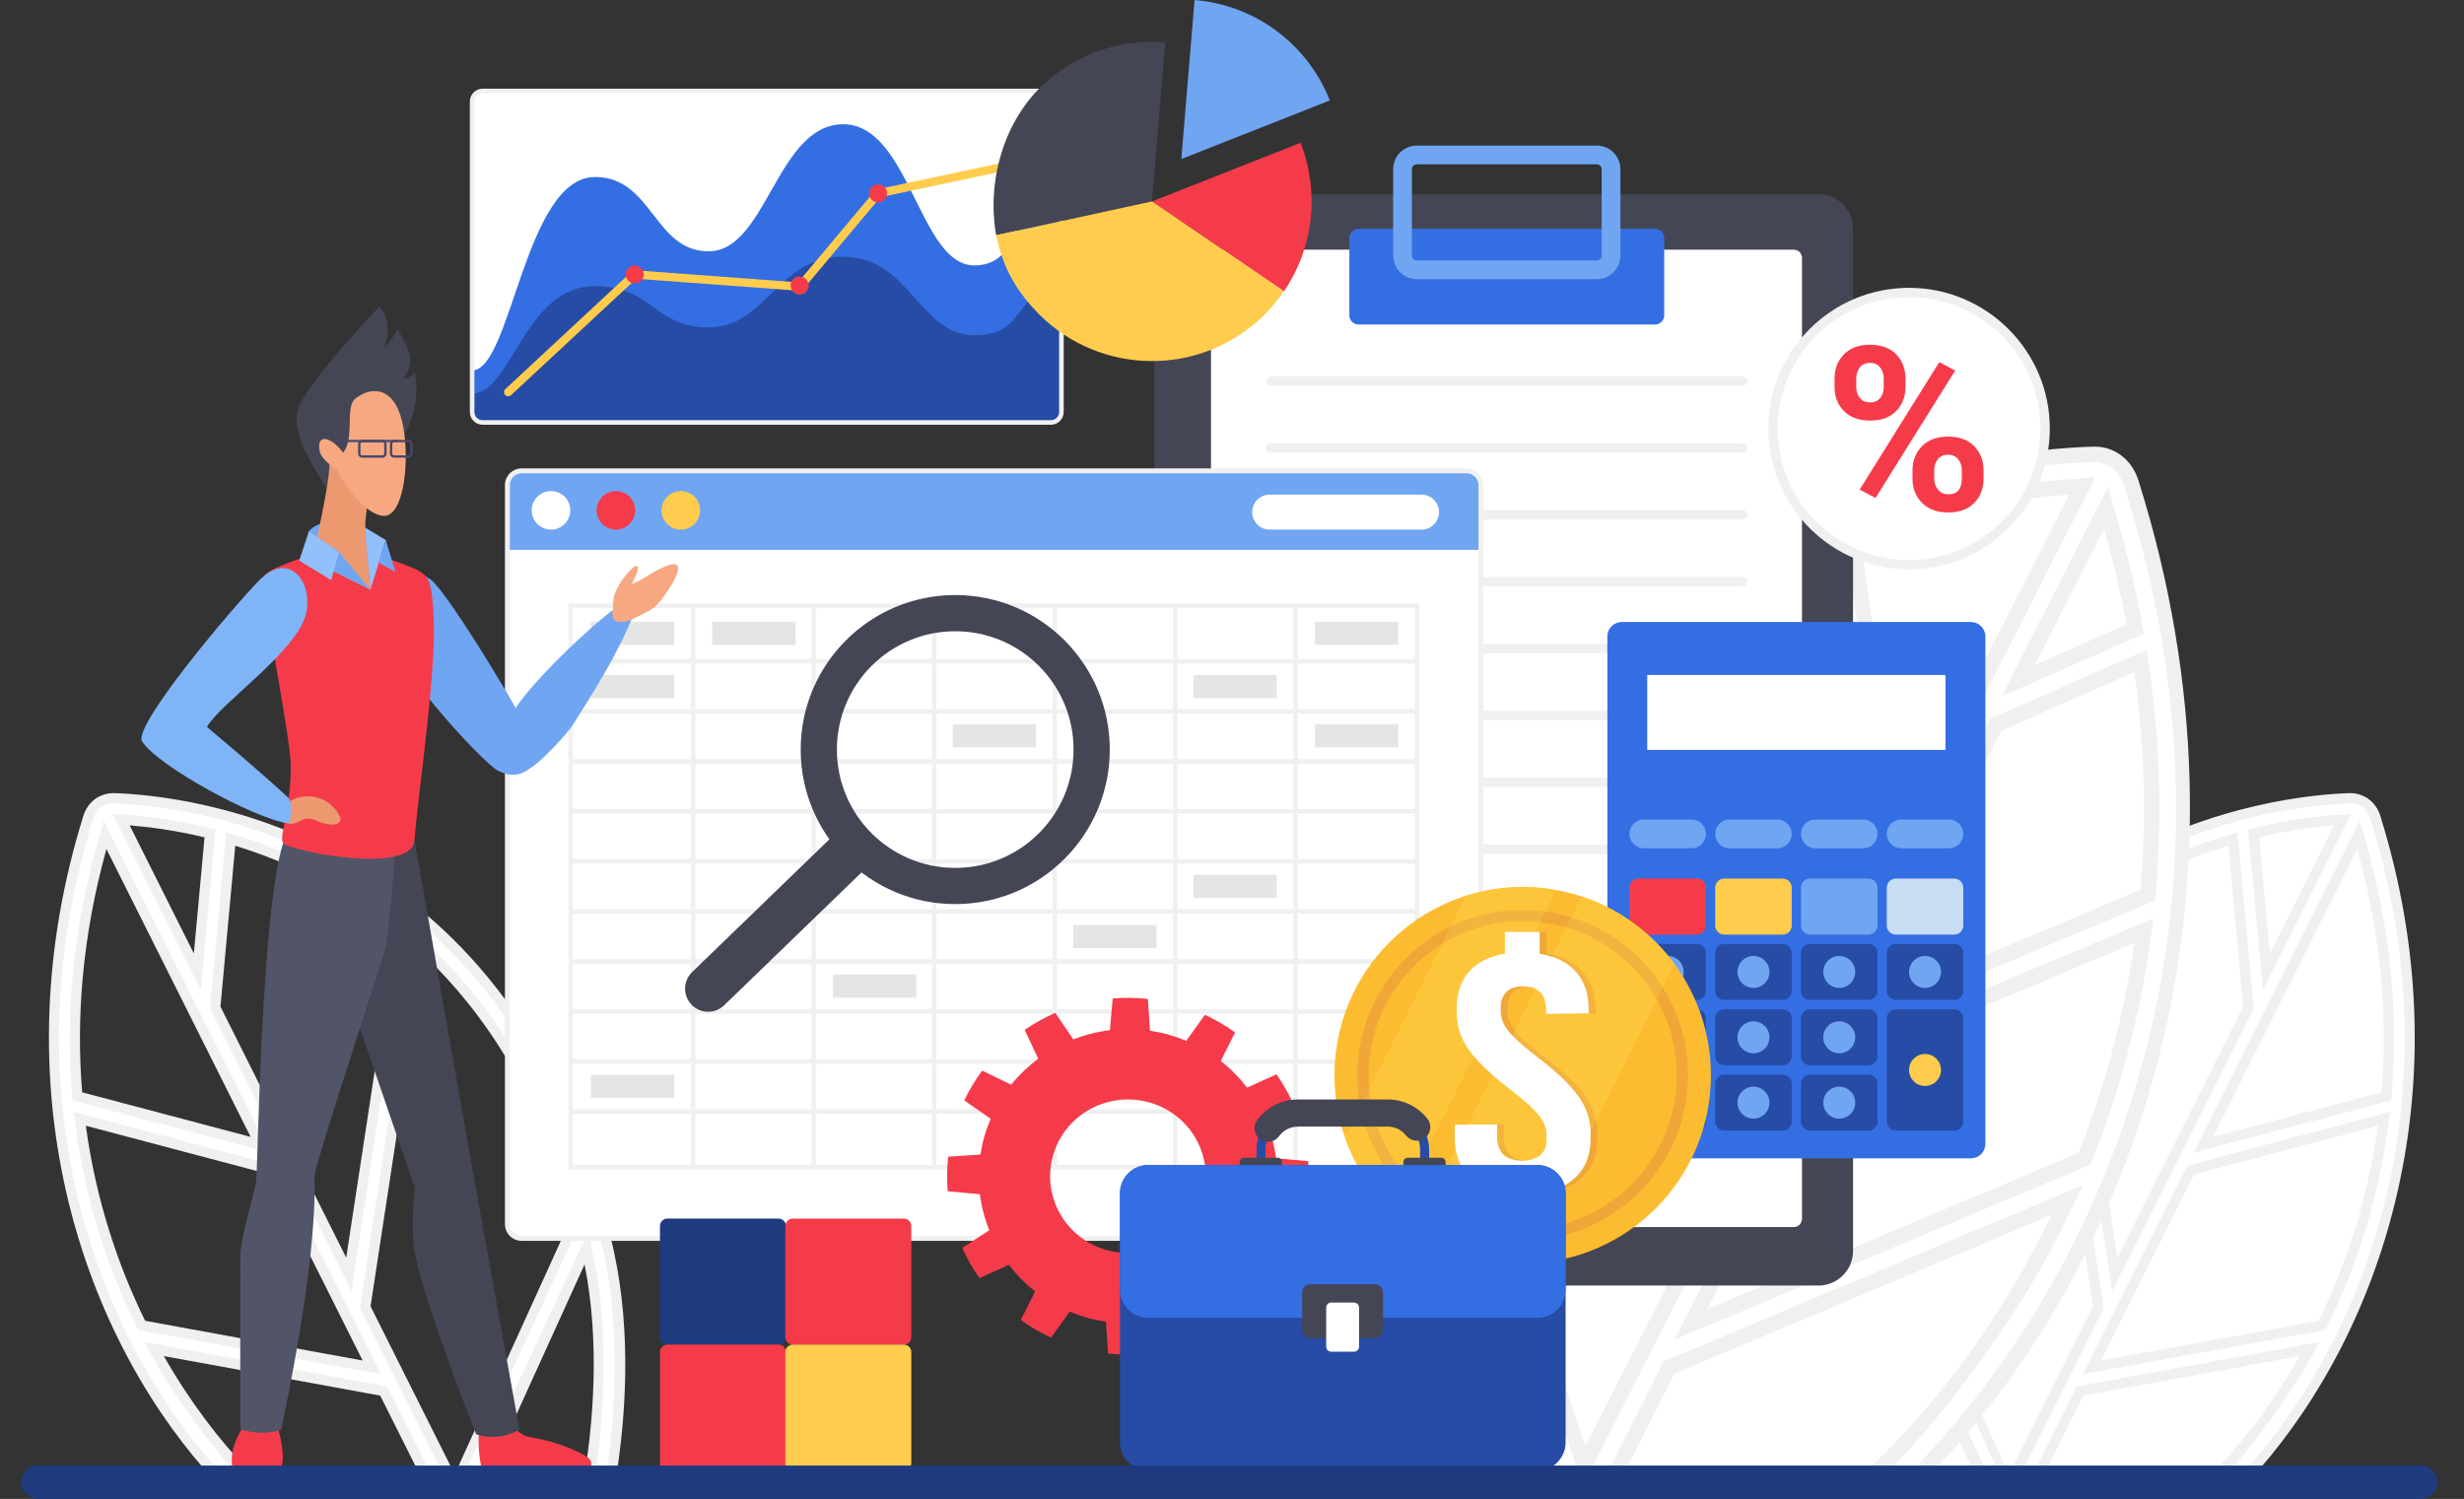 <?xml version="1.0" encoding="UTF-8"?>
<!DOCTYPE svg PUBLIC '-//W3C//DTD SVG 1.0//EN'
          'http://www.w3.org/TR/2001/REC-SVG-20010904/DTD/svg10.dtd'>
<svg height="325.9" preserveAspectRatio="xMidYMid meet" version="1.0" viewBox="-4.6 0.0 535.7 325.9" width="535.7" xmlns="http://www.w3.org/2000/svg" xmlns:xlink="http://www.w3.org/1999/xlink" zoomAndPan="magnify"
><rect x="-4.6" y="0.0" width="535.7" height="325.9" fill="#333333" stroke="none"/><defs
  ><clipPath id="a"
    ><path d="M 0 318 L 525.309 318 L 525.309 325.871 L 0 325.871 Z M 0 318"
    /></clipPath
  ></defs
  ><g
  ><g
    ><path d="M 398.492 319.738 C 398.492 319.738 381.828 188.027 509.066 174.332 C 516.844 173.492 522.355 231.691 514.504 262.418 C 506.355 294.293 485.375 319.738 485.375 319.738 L 398.492 319.738" fill="#fff"
    /></g
    ><g
    ><path d="M 499.48 287.172 L 452.191 295.809 L 472.469 255.324 L 512.371 244.762 C 510.199 260.758 505.445 274.996 499.48 287.172 Z M 513.168 237.496 L 476.539 247.191 L 507.895 184.594 C 513.172 203.664 514.504 221.391 513.168 237.496 Z M 502.836 179.465 L 488.887 207.312 L 486.562 182.062 C 493.227 180.465 498.883 179.766 502.836 179.465 Z M 483.098 218.867 L 455.758 273.457 L 444.906 202.363 C 456.742 192.797 469.164 187.184 479.883 183.887 Z M 486.352 319.738 C 513.828 288.383 531.055 235.809 512.922 177.426 C 512.426 175.832 511.5 174.559 510.309 173.695 C 510.129 173.555 509.934 173.43 509.723 173.324 L 509.703 173.316 C 508.695 172.742 507.547 172.43 506.309 172.445 C 491.695 172.867 417.742 179.641 397.566 272.066 C 393.582 290.32 395.211 308.879 396.863 319.738 L 403.797 319.738 C 402.242 309.848 400.484 292.133 403.941 274.926 L 424.305 319.738 L 431.793 319.738 L 406.551 264.18 C 413.754 238.25 425.641 220.223 438.82 207.703 L 450.473 284.016 L 432.578 319.738 L 440.207 319.738 L 448.371 303.438 L 495.418 294.844 C 489.66 304.934 483.188 313.301 476.992 319.738 L 486.352 319.738" fill="#f0f0f0"
    /></g
    ><g
    ><path d="M 506.594 176.938 L 502.664 177.238 C 498.953 177.52 493.055 178.211 486.043 179.895 L 484.164 180.344 L 487.379 215.305 Z M 508.496 178.406 L 472.328 250.613 L 515.262 239.25 L 515.391 237.68 C 516.848 220.133 515.047 202.07 510.043 183.996 Z M 481.852 180.949 L 479.227 181.754 C 465.98 185.824 453.961 192.176 443.504 200.629 L 442.508 201.434 L 454.609 280.73 L 485.379 219.297 Z M 515.035 241.746 L 470.922 253.426 L 448.195 298.805 L 500.984 289.164 L 501.48 288.152 C 508.137 274.582 512.543 260.082 514.586 245.059 Z M 398.996 319.273 C 397.359 307.555 396.145 289.051 399.746 272.543 C 419.57 181.746 492.047 175.09 506.414 174.68 C 507.184 174.68 507.91 174.867 508.574 175.242 L 508.828 175.379 L 509.004 175.504 C 509.836 176.105 510.453 177 510.789 178.09 C 529.285 237.637 510.5 289.445 483.914 319.273 L 480.648 319.273 C 486.254 312.887 492.902 303.754 497.355 295.949 L 499.73 291.785 L 446.875 301.441 L 437.996 319.273 L 435.359 319.273 L 452.781 284.379 L 440.383 203.141 L 437.285 206.086 C 422.043 220.566 410.977 239.91 404.402 263.582 L 404.184 264.363 L 429.562 319.273 L 426.973 319.273 L 403.117 267.715 L 401.758 274.484 C 398.48 290.773 400.031 309.34 401.414 319.273 L 398.996 319.273" fill="#fff"
    /></g
    ><g
    ><path d="M 282.148 319.738 C 282.148 319.738 257.496 120.195 452.27 99.645 C 464.18 98.387 479.02 177.297 461.523 233.695 C 446.879 280.898 413.023 319.738 413.023 319.738 L 282.148 319.738" fill="#fff"
    /></g
    ><g
    ><path d="M 349.859 148.703 L 372.387 250.883 L 340.082 314.426 L 306.562 215.312 C 317.535 185.793 333.012 164.309 349.859 148.703 M 390.238 121.863 L 401.043 194.512 L 379.629 236.629 L 358.594 141.215 C 369.074 132.895 379.855 126.617 390.238 121.863 M 445.254 107.547 L 408.977 178.906 L 399.891 117.816 C 418.812 110.605 435.5 108.277 445.254 107.547 M 452.855 114.973 C 454.844 122.031 456.465 128.969 457.738 135.773 L 437.805 144.574 L 452.855 114.973 M 459.438 146.113 C 461.762 162.77 462.043 178.586 460.77 193.465 L 399.93 219.082 L 430.539 158.871 L 459.438 146.113 M 447.332 250.652 L 366.598 284.645 L 392.809 233.086 L 459.445 205.027 C 457.066 221.574 452.793 236.84 447.332 250.652 M 297.703 319.738 C 295.254 306.652 290.934 275.832 297.461 246.379 C 298.613 241.18 299.898 236.195 301.285 231.379 L 331.168 319.738 L 348.758 319.738 L 359.48 298.648 L 441.43 264.145 C 429.734 288.422 414.695 307.301 401.227 319.738 L 415.766 319.738 C 459.656 274.18 488.527 193.949 460.32 104.473 C 458.871 99.875 455.055 96.969 450.461 97.113 C 428.562 97.734 317.793 107.738 287.559 244.184 C 280.883 274.309 284.715 304.984 287.363 319.738 L 297.703 319.738" fill="#f0f0f0"
    /></g
    ><g
    ><path d="M 430.566 151.434 L 461.52 137.766 L 461.031 135.156 C 459.727 128.191 458.059 121.094 456.078 114.066 L 453.754 105.816 L 430.566 151.434 M 445.004 104.211 C 434.324 105.008 417.629 107.477 398.699 114.691 L 396.184 115.648 L 407.207 189.773 L 450.93 103.766 L 445.004 104.211 M 428.094 156.293 L 392.801 225.715 L 463.934 195.766 L 464.105 193.754 C 465.457 177.949 465.004 161.766 462.754 145.648 L 462.141 141.262 L 428.094 156.293 M 388.848 118.82 C 377.215 124.141 366.34 130.797 356.512 138.594 L 354.875 139.891 L 378.375 246.484 L 404.512 195.078 L 392.895 116.969 L 388.848 118.82 M 390.379 230.477 L 359.473 291.277 L 449.926 253.191 L 450.445 251.883 C 456.336 236.984 460.477 221.383 462.758 205.508 L 463.598 199.648 L 390.379 230.477 M 406.188 319.738 C 419.738 305.773 435.258 284.668 444.441 265.598 L 448.281 257.629 L 357.051 296.035 L 345.09 319.738 L 341.219 319.738 L 375.91 251.332 L 351.867 142.281 L 347.586 146.25 C 328.434 163.984 313.578 186.828 303.426 214.145 L 303.008 215.262 L 338.457 319.738 L 334.816 319.738 L 301.031 220.176 L 298.07 230.449 C 296.609 235.512 295.309 240.629 294.191 245.652 C 288.094 273.184 291.336 302.043 293.715 316.391 L 290.184 316.391 C 287.559 300.562 284.711 272.5 290.824 244.906 C 320.52 110.895 429.094 101.07 450.555 100.461 L 450.789 100.457 C 453.723 100.457 456.133 102.387 457.129 105.48 C 486.629 197.117 454.238 275.859 411.078 319.738 L 406.188 319.738" fill="#fff"
    /></g
    ><g
    ><path d="M 14.059 244.762 L 53.965 255.324 L 74.242 295.809 L 26.953 287.172 C 20.984 274.996 16.23 260.758 14.059 244.762 Z M 18.539 184.594 L 49.891 247.191 L 13.266 237.496 C 11.93 221.391 13.262 203.664 18.539 184.594 Z M 39.867 182.062 L 37.547 207.312 L 23.598 179.465 C 27.551 179.766 33.207 180.465 39.867 182.062 Z M 46.547 183.887 C 57.27 187.184 69.691 192.797 81.523 202.363 L 70.672 273.457 L 43.332 218.867 Z M 49.441 319.738 C 43.246 313.301 36.773 304.934 31.016 294.844 L 78.062 303.438 L 86.227 319.738 L 93.852 319.738 L 75.961 284.016 L 87.609 207.703 C 100.789 220.223 112.68 238.25 119.883 264.18 L 94.637 319.738 L 102.129 319.738 L 122.488 274.926 C 125.949 292.133 124.188 309.848 122.633 319.738 L 129.566 319.738 C 131.219 308.879 132.852 290.32 128.863 272.066 C 108.688 179.641 34.738 172.867 20.121 172.445 C 18.887 172.43 17.734 172.742 16.727 173.316 L 16.711 173.324 C 16.496 173.43 16.301 173.555 16.121 173.695 C 14.93 174.559 14.004 175.832 13.508 177.426 C -4.625 235.809 12.605 288.383 40.078 319.738 L 49.441 319.738" fill="#f0f0f0"
    /></g
    ><g
    ><path d="M 39.051 215.305 L 42.266 180.344 L 40.387 179.895 C 33.375 178.211 27.48 177.52 23.77 177.238 L 19.836 176.938 Z M 16.391 183.996 C 11.387 202.07 9.586 220.133 11.039 237.68 L 11.172 239.25 L 54.102 250.613 L 17.938 178.406 Z M 41.051 219.297 L 71.82 280.73 L 83.922 201.434 L 82.926 200.629 C 72.469 192.176 60.453 185.824 47.203 181.754 L 44.578 180.949 Z M 11.848 245.059 C 13.887 260.082 18.297 274.582 24.949 288.152 L 25.445 289.164 L 78.238 298.805 L 55.508 253.426 L 11.398 241.746 Z M 125.016 319.273 C 126.398 309.34 127.953 290.773 124.676 274.484 L 123.316 267.715 L 99.457 319.273 L 96.871 319.273 L 122.246 264.363 L 122.031 263.582 C 115.453 239.91 104.391 220.566 89.148 206.086 L 86.047 203.141 L 73.648 284.379 L 91.07 319.273 L 88.438 319.273 L 79.559 301.441 L 26.699 291.785 L 29.074 295.949 C 33.531 303.754 40.18 312.887 45.781 319.273 L 42.516 319.273 C 15.93 289.445 -2.855 237.637 15.641 178.09 C 15.977 177 16.598 176.105 17.43 175.504 L 17.602 175.379 L 17.855 175.242 C 18.52 174.867 19.25 174.68 20.016 174.68 C 34.387 175.09 106.863 181.746 126.684 272.543 C 130.289 289.051 129.074 307.555 127.434 319.273 L 125.016 319.273" fill="#fff"
    /></g
    ><g
    ><path d="M 390.746 279.512 L 253.867 279.512 C 249.711 279.512 246.34 276.145 246.34 271.984 L 246.34 49.746 C 246.34 45.59 249.711 42.219 253.867 42.219 L 390.746 42.219 C 394.902 42.219 398.273 45.59 398.273 49.746 L 398.273 271.984 C 398.273 276.145 394.902 279.512 390.746 279.512" fill="#444655"
    /></g
    ><g
    ><path d="M 385.387 266.793 L 260.465 266.793 C 259.477 266.793 258.68 265.992 258.68 265.008 L 258.68 56.066 C 258.68 55.082 259.477 54.281 260.465 54.281 L 385.387 54.281 C 386.371 54.281 387.172 55.082 387.172 56.066 L 387.172 265.008 C 387.172 265.992 386.371 266.793 385.387 266.793" fill="#fff"
    /></g
    ><g
    ><path d="M 355.223 70.555 L 290.758 70.555 C 289.656 70.555 288.762 69.664 288.762 68.562 L 288.762 51.746 C 288.762 50.645 289.656 49.75 290.758 49.75 L 355.223 49.75 C 356.324 49.75 357.219 50.645 357.219 51.746 L 357.219 68.562 C 357.219 69.664 356.324 70.555 355.223 70.555" fill="#346ee3"
    /></g
    ><g
    ><path d="M 343.621 55.57 C 343.621 56.152 343.145 56.629 342.562 56.629 L 303.422 56.629 C 302.84 56.629 302.363 56.152 302.363 55.57 L 302.363 36.789 C 302.363 36.207 302.84 35.73 303.422 35.73 L 342.562 35.73 C 343.145 35.73 343.621 36.207 343.621 36.789 Z M 342.562 31.652 L 303.422 31.652 C 300.59 31.652 298.289 33.957 298.289 36.789 L 298.289 55.57 C 298.289 58.398 300.59 60.703 303.422 60.703 L 342.562 60.703 C 345.395 60.703 347.695 58.398 347.695 55.57 L 347.695 36.789 C 347.695 33.957 345.395 31.652 342.562 31.652" fill="#70a5f2"
    /></g
    ><g
    ><path d="M 374.277 83.871 L 271.707 83.871 C 271.145 83.871 270.688 83.414 270.688 82.852 C 270.688 82.289 271.145 81.832 271.707 81.832 L 374.277 81.832 C 374.84 81.832 375.293 82.289 375.293 82.852 C 375.293 83.414 374.84 83.871 374.277 83.871" fill="#f0f0f0"
    /></g
    ><g
    ><path d="M 374.277 98.41 L 271.707 98.41 C 271.145 98.41 270.688 97.957 270.688 97.391 C 270.688 96.828 271.145 96.375 271.707 96.375 L 374.277 96.375 C 374.84 96.375 375.293 96.828 375.293 97.391 C 375.293 97.957 374.84 98.41 374.277 98.41" fill="#f0f0f0"
    /></g
    ><g
    ><path d="M 374.277 112.953 L 271.707 112.953 C 271.145 112.953 270.688 112.5 270.688 111.934 C 270.688 111.371 271.145 110.918 271.707 110.918 L 374.277 110.918 C 374.84 110.918 375.293 111.371 375.293 111.934 C 375.293 112.5 374.84 112.953 374.277 112.953" fill="#f0f0f0"
    /></g
    ><g
    ><path d="M 374.277 127.496 L 271.707 127.496 C 271.145 127.496 270.688 127.043 270.688 126.48 C 270.688 125.914 271.145 125.461 271.707 125.461 L 374.277 125.461 C 374.84 125.461 375.293 125.914 375.293 126.48 C 375.293 127.043 374.84 127.496 374.277 127.496" fill="#f0f0f0"
    /></g
    ><g
    ><path d="M 374.277 142.039 L 271.707 142.039 C 271.145 142.039 270.688 141.582 270.688 141.02 C 270.688 140.457 271.145 140 271.707 140 L 374.277 140 C 374.84 140 375.293 140.457 375.293 141.02 C 375.293 141.582 374.84 142.039 374.277 142.039" fill="#f0f0f0"
    /></g
    ><g
    ><path d="M 374.277 156.582 L 271.707 156.582 C 271.145 156.582 270.688 156.125 270.688 155.562 C 270.688 155 271.145 154.547 271.707 154.547 L 374.277 154.547 C 374.84 154.547 375.293 155 375.293 155.562 C 375.293 156.125 374.84 156.582 374.277 156.582" fill="#f0f0f0"
    /></g
    ><g
    ><path d="M 374.277 171.125 L 271.707 171.125 C 271.145 171.125 270.688 170.668 270.688 170.105 C 270.688 169.543 271.145 169.09 271.707 169.09 L 374.277 169.09 C 374.84 169.09 375.293 169.543 375.293 170.105 C 375.293 170.668 374.84 171.125 374.277 171.125" fill="#f0f0f0"
    /></g
    ><g
    ><path d="M 374.277 185.664 L 271.707 185.664 C 271.145 185.664 270.688 185.211 270.688 184.648 C 270.688 184.086 271.145 183.629 271.707 183.629 L 374.277 183.629 C 374.84 183.629 375.293 184.086 375.293 184.648 C 375.293 185.211 374.84 185.664 374.277 185.664" fill="#f0f0f0"
    /></g
    ><g
    ><path d="M 374.277 200.211 L 271.707 200.211 C 271.145 200.211 270.688 199.754 270.688 199.191 C 270.688 198.629 271.145 198.172 271.707 198.172 L 374.277 198.172 C 374.84 198.172 375.297 198.629 375.297 199.191 C 375.297 199.754 374.84 200.211 374.277 200.211" fill="#c8ddf4"
    /></g
    ><g
    ><path d="M 374.277 214.75 L 271.707 214.75 C 271.145 214.75 270.688 214.297 270.688 213.73 C 270.688 213.168 271.145 212.715 271.707 212.715 L 374.277 212.715 C 374.84 212.715 375.297 213.168 375.297 213.73 C 375.297 214.297 374.84 214.75 374.277 214.75" fill="#c8ddf4"
    /></g
    ><g
    ><path d="M 374.277 229.293 L 271.707 229.293 C 271.145 229.293 270.688 228.84 270.688 228.273 C 270.688 227.711 271.145 227.258 271.707 227.258 L 374.277 227.258 C 374.84 227.258 375.297 227.711 375.297 228.273 C 375.297 228.84 374.84 229.293 374.277 229.293" fill="#c8ddf4"
    /></g
    ><g
    ><path d="M 374.277 243.836 L 271.707 243.836 C 271.145 243.836 270.688 243.383 270.688 242.816 C 270.688 242.254 271.145 241.801 271.707 241.801 L 374.277 241.801 C 374.84 241.801 375.297 242.254 375.297 242.816 C 375.297 243.383 374.84 243.836 374.277 243.836" fill="#c8ddf4"
    /></g
    ><g
    ><path d="M 223.879 91.855 L 100.328 91.855 C 99.066 91.855 98.047 90.836 98.047 89.574 L 98.047 22.07 C 98.047 20.809 99.066 19.785 100.328 19.785 L 223.879 19.785 C 225.141 19.785 226.164 20.809 226.164 22.07 L 226.164 89.574 C 226.164 90.836 225.141 91.855 223.879 91.855" fill="#fff"
    /></g
    ><g
    ><path d="M 98.047 80.543 C 106.598 80.543 109.449 38.488 124.773 38.488 C 137.246 38.488 137.602 54.645 149.465 54.645 C 162.105 54.645 164.262 27.02 178.73 27.02 C 193.195 27.02 195.238 57.711 207.227 57.711 C 219.211 57.711 215.297 39.547 226.164 39.547 L 226.164 89.574 C 226.164 90.836 225.141 91.855 223.879 91.855 L 100.328 91.855 C 99.066 91.855 98.047 90.836 98.047 89.574 L 98.047 80.543" fill="#346ee3"
    /></g
    ><g
    ><path d="M 98.047 85.566 C 106.598 85.566 109.449 62.195 124.773 62.195 C 137.246 62.195 137.602 71.176 149.465 71.176 C 162.105 71.176 164.262 55.82 178.73 55.82 C 193.195 55.82 195.238 72.879 207.227 72.879 C 219.211 72.879 215.297 62.781 226.164 62.781 L 226.164 90.59 C 226.164 91.289 225.141 91.855 223.879 91.855 L 100.328 91.855 C 99.066 91.855 98.047 91.289 98.047 90.59 L 98.047 85.566" fill="#264ca6"
    /></g
    ><g
    ><path d="M 225.664 22.07 L 225.664 89.574 C 225.664 90.559 224.863 91.355 223.879 91.355 L 100.328 91.355 C 99.344 91.355 98.543 90.559 98.543 89.574 L 98.543 22.07 C 98.543 21.086 99.344 20.285 100.328 20.285 L 223.879 20.285 C 224.863 20.285 225.664 21.086 225.664 22.07 Z M 223.879 19.285 L 100.328 19.285 C 98.793 19.285 97.547 20.535 97.547 22.07 L 97.547 89.574 C 97.547 91.109 98.793 92.355 100.328 92.355 L 223.879 92.355 C 225.414 92.355 226.66 91.109 226.66 89.574 L 226.66 22.07 C 226.66 20.535 225.414 19.285 223.879 19.285" fill="#f0f0f0"
    /></g
    ><g
    ><path d="M 105.887 86.164 C 105.645 86.164 105.402 86.066 105.223 85.875 C 104.883 85.512 104.902 84.938 105.27 84.594 L 133.07 58.738 L 168.914 61.391 L 185.812 41.23 L 218.457 34.305 C 218.953 34.195 219.426 34.516 219.531 35.004 C 219.633 35.492 219.324 35.973 218.832 36.078 L 186.801 42.875 L 169.707 63.266 L 133.723 60.605 L 106.504 85.922 C 106.328 86.086 106.109 86.164 105.887 86.164" fill="#ffcc4d"
    /></g
    ><g
    ><path d="M 188.215 41.602 C 188.465 42.652 187.812 43.711 186.758 43.961 C 185.703 44.207 184.648 43.555 184.398 42.504 C 184.152 41.449 184.805 40.395 185.855 40.145 C 186.91 39.895 187.965 40.547 188.215 41.602" fill="#f53b4a"
    /></g
    ><g
    ><path d="M 171.16 61.633 C 170.91 60.578 169.855 59.926 168.805 60.176 C 167.75 60.426 167.098 61.48 167.348 62.535 C 167.598 63.586 168.652 64.238 169.703 63.988 C 170.758 63.742 171.41 62.684 171.16 61.633" fill="#f53b4a"
    /></g
    ><g
    ><path d="M 135.305 59.223 C 135.555 60.273 134.902 61.328 133.848 61.578 C 132.797 61.828 131.738 61.176 131.488 60.121 C 131.242 59.07 131.895 58.016 132.945 57.766 C 134 57.516 135.055 58.168 135.305 59.223" fill="#f53b4a"
    /></g
    ><g
    ><path d="M 245.855 43.793 L 211.969 51.156 C 209.941 39.699 213.426 26.211 222.742 17.898 C 230.141 11.293 239.582 8.449 248.738 9.211 L 245.855 43.793" fill="#444655"
    /></g
    ><g
    ><path d="M 284.523 21.836 L 252.23 34.582 L 255.113 0 C 268.68 1.129 279.828 9.93 284.523 21.836" fill="#70a5f2"
    /></g
    ><g
    ><path d="M 274.543 63.34 L 245.855 43.793 L 278.152 31.051 C 282.332 41.652 281.047 53.809 274.543 63.34" fill="#f53b4a"
    /></g
    ><g
    ><path d="M 268.969 69.691 C 254.664 82.457 232.723 81.211 219.961 66.906 C 215.508 61.922 213.367 57.523 211.969 51.156 L 245.855 43.793 L 274.512 63.32 C 272.953 65.609 271.129 67.766 268.969 69.691" fill="#ffcc4d"
    /></g
    ><g
    ><path d="M 108.816 269.262 L 314.258 269.262 C 315.973 269.262 317.359 267.871 317.359 266.156 L 317.359 105.477 C 317.359 103.762 315.973 102.371 314.258 102.371 L 108.816 102.371 C 107.102 102.371 105.715 103.762 105.715 105.477 L 105.715 266.156 C 105.715 267.871 107.102 269.262 108.816 269.262" fill="#fff"
    /></g
    ><g
    ><path d="M 108.816 102.371 L 314.258 102.371 C 315.973 102.371 317.359 103.762 317.359 105.477 L 317.359 119.547 L 105.715 119.547 L 105.715 105.477 C 105.715 103.762 107.102 102.371 108.816 102.371" fill="#70a5f2"
    /></g
    ><g
    ><path d="M 139.223 110.961 C 139.223 113.277 141.102 115.152 143.418 115.152 C 145.73 115.152 147.609 113.277 147.609 110.961 C 147.609 108.645 145.73 106.77 143.418 106.77 C 141.102 106.77 139.223 108.645 139.223 110.961" fill="#ffcc4d"
    /></g
    ><g
    ><path d="M 125.109 110.961 C 125.109 113.277 126.988 115.152 129.305 115.152 C 131.617 115.152 133.496 113.277 133.496 110.961 C 133.496 108.645 131.617 106.77 129.305 106.77 C 126.988 106.77 125.109 108.645 125.109 110.961" fill="#f53b4a"
    /></g
    ><g
    ><path d="M 110.996 110.961 C 110.996 113.277 112.875 115.152 115.191 115.152 C 117.504 115.152 119.383 113.277 119.383 110.961 C 119.383 108.645 117.504 106.77 115.191 106.77 C 112.875 106.77 110.996 108.645 110.996 110.961" fill="#fff"
    /></g
    ><g
    ><path d="M 271.445 115.152 L 304.449 115.152 C 306.551 115.152 308.258 113.449 308.258 111.348 C 308.258 109.246 306.551 107.539 304.449 107.539 L 271.445 107.539 C 269.344 107.539 267.637 109.246 267.637 111.348 C 267.637 113.449 269.344 115.152 271.445 115.152" fill="#fff"
    /></g
    ><g
    ><path d="M 119.961 253.266 L 302.996 253.266 L 302.996 132.191 L 119.961 132.191 L 119.961 253.266 M 303.98 254.25 L 118.977 254.25 L 118.977 131.207 L 303.98 131.207 L 303.98 254.25" fill="#f0f0f0"
    /></g
    ><g
    ><path d="M 303.363 144.281 L 119.34 144.281 L 119.34 143.301 L 303.363 143.301 L 303.363 144.281" fill="#f0f0f0"
    /></g
    ><g
    ><path d="M 303.391 155.156 L 119.367 155.156 L 119.367 154.176 L 303.391 154.176 L 303.391 155.156" fill="#f0f0f0"
    /></g
    ><g
    ><path d="M 303.422 166.035 L 119.395 166.035 L 119.395 165.051 L 303.422 165.051 L 303.422 166.035" fill="#f0f0f0"
    /></g
    ><g
    ><path d="M 303.445 176.906 L 119.426 176.906 L 119.426 175.926 L 303.445 175.926 L 303.445 176.906" fill="#f0f0f0"
    /></g
    ><g
    ><path d="M 303.477 187.781 L 119.453 187.781 L 119.453 186.797 L 303.477 186.797 L 303.477 187.781" fill="#f0f0f0"
    /></g
    ><g
    ><path d="M 303.504 198.656 L 119.48 198.656 L 119.48 197.672 L 303.504 197.672 L 303.504 198.656" fill="#f0f0f0"
    /></g
    ><g
    ><path d="M 303.531 209.531 L 119.508 209.531 L 119.508 208.547 L 303.531 208.547 L 303.531 209.531" fill="#f0f0f0"
    /></g
    ><g
    ><path d="M 119.535 220.406 L 303.559 220.406 L 303.559 219.422 L 119.535 219.422 Z M 119.535 220.406" fill="#f0f0f0"
    /></g
    ><g
    ><path d="M 119.566 231.281 L 303.586 231.281 L 303.586 230.297 L 119.566 230.297 Z M 119.566 231.281" fill="#f0f0f0"
    /></g
    ><g
    ><path d="M 119.594 242.156 L 303.613 242.156 L 303.613 241.172 L 119.594 241.172 Z M 119.594 242.156" fill="#f0f0f0"
    /></g
    ><g
    ><path d="M 277.586 253.938 L 276.602 253.938 L 276.602 131.52 L 277.586 131.52 L 277.586 253.938" fill="#f0f0f0"
    /></g
    ><g
    ><path d="M 251.391 253.973 L 250.406 253.973 L 250.406 131.551 L 251.391 131.551 L 251.391 253.973" fill="#f0f0f0"
    /></g
    ><g
    ><path d="M 225.195 254.008 L 224.211 254.008 L 224.211 131.582 L 225.195 131.582 L 225.195 254.008" fill="#f0f0f0"
    /></g
    ><g
    ><path d="M 198.996 254.039 L 198.016 254.039 L 198.016 131.617 L 198.996 131.617 L 198.996 254.039" fill="#f0f0f0"
    /></g
    ><g
    ><path d="M 172.801 254.07 L 171.816 254.07 L 171.816 131.652 L 172.801 131.652 L 172.801 254.07" fill="#f0f0f0"
    /></g
    ><g
    ><path d="M 146.605 254.105 L 145.621 254.105 L 145.621 131.684 L 146.605 131.684 L 146.605 254.105" fill="#f0f0f0"
    /></g
    ><g
    ><path d="M 141.969 140.215 L 123.867 140.215 L 123.867 135.168 L 141.969 135.168 L 141.969 140.215" fill="#e5e5e5"
    /></g
    ><g
    ><path d="M 168.363 140.215 L 150.262 140.215 L 150.262 135.168 L 168.363 135.168 L 168.363 140.215" fill="#e5e5e5"
    /></g
    ><g
    ><path d="M 141.969 151.812 L 123.867 151.812 L 123.867 146.766 L 141.969 146.766 L 141.969 151.812" fill="#e5e5e5"
    /></g
    ><g
    ><path d="M 194.605 216.914 L 176.508 216.914 L 176.508 211.871 L 194.605 211.871 L 194.605 216.914" fill="#e5e5e5"
    /></g
    ><g
    ><path d="M 141.969 238.695 L 123.867 238.695 L 123.867 233.648 L 141.969 233.648 L 141.969 238.695" fill="#e5e5e5"
    /></g
    ><g
    ><path d="M 299.414 162.523 L 281.312 162.523 L 281.312 157.477 L 299.414 157.477 L 299.414 162.523" fill="#e5e5e5"
    /></g
    ><g
    ><path d="M 299.414 140.215 L 281.312 140.215 L 281.312 135.168 L 299.414 135.168 L 299.414 140.215" fill="#e5e5e5"
    /></g
    ><g
    ><path d="M 220.652 162.523 L 202.555 162.523 L 202.555 157.477 L 220.652 157.477 L 220.652 162.523" fill="#e5e5e5"
    /></g
    ><g
    ><path d="M 246.84 206.168 L 228.742 206.168 L 228.742 201.121 L 246.84 201.121 L 246.84 206.168" fill="#e5e5e5"
    /></g
    ><g
    ><path d="M 272.984 195.25 L 254.883 195.25 L 254.883 190.203 L 272.984 190.203 L 272.984 195.25" fill="#e5e5e5"
    /></g
    ><g
    ><path d="M 272.984 151.812 L 254.883 151.812 L 254.883 146.766 L 272.984 146.766 L 272.984 151.812" fill="#e5e5e5"
    /></g
    ><g
    ><path d="M 108.816 102.906 C 107.398 102.906 106.246 104.059 106.246 105.477 L 106.246 266.156 C 106.246 267.578 107.398 268.73 108.816 268.73 L 314.258 268.73 C 315.676 268.73 316.828 267.578 316.828 266.156 L 316.828 105.477 C 316.828 104.059 315.676 102.906 314.258 102.906 L 108.816 102.906 M 314.258 269.797 L 108.816 269.797 C 106.812 269.797 105.18 268.164 105.18 266.156 L 105.18 105.477 C 105.18 103.473 106.812 101.84 108.816 101.84 L 314.258 101.84 C 316.262 101.84 317.895 103.473 317.895 105.477 L 317.895 266.156 C 317.895 268.164 316.262 269.797 314.258 269.797" fill="#f0f0f0"
    /></g
    ><g
    ><path d="M 423.906 251.848 L 347.988 251.848 C 346.258 251.848 344.855 250.445 344.855 248.715 L 344.855 138.379 C 344.855 136.645 346.258 135.242 347.988 135.242 L 423.906 135.242 C 425.641 135.242 427.043 136.645 427.043 138.379 L 427.043 248.715 C 427.043 250.445 425.641 251.848 423.906 251.848" fill="#346ee3"
    /></g
    ><g
    ><path d="M 418.367 163.047 L 353.531 163.047 L 353.531 146.758 L 418.367 146.758 L 418.367 163.047" fill="#fff"
    /></g
    ><g
    ><path d="M 363.164 184.438 L 352.785 184.438 C 351.055 184.438 349.656 183.035 349.656 181.309 C 349.656 179.578 351.055 178.18 352.785 178.18 L 363.164 178.18 C 364.891 178.18 366.293 179.578 366.293 181.309 C 366.293 183.035 364.891 184.438 363.164 184.438" fill="#70a5f2"
    /></g
    ><g
    ><path d="M 381.812 184.438 L 371.434 184.438 C 369.707 184.438 368.305 183.035 368.305 181.309 C 368.305 179.578 369.707 178.18 371.434 178.18 L 381.812 178.18 C 383.543 178.18 384.941 179.578 384.941 181.309 C 384.941 183.035 383.543 184.438 381.812 184.438" fill="#70a5f2"
    /></g
    ><g
    ><path d="M 400.465 184.438 L 390.086 184.438 C 388.355 184.438 386.953 183.035 386.953 181.309 C 386.953 179.578 388.355 178.18 390.086 178.18 L 400.465 178.18 C 402.191 178.18 403.594 179.578 403.594 181.309 C 403.594 183.035 402.191 184.438 400.465 184.438" fill="#70a5f2"
    /></g
    ><g
    ><path d="M 419.113 184.438 L 408.734 184.438 C 407.008 184.438 405.605 183.035 405.605 181.309 C 405.605 179.578 407.008 178.18 408.734 178.18 L 419.113 178.18 C 420.84 178.18 422.242 179.578 422.242 181.309 C 422.242 183.035 420.84 184.438 419.113 184.438" fill="#70a5f2"
    /></g
    ><g
    ><path d="M 364.324 203.203 L 351.621 203.203 C 350.535 203.203 349.656 202.32 349.656 201.234 L 349.656 192.996 C 349.656 191.91 350.535 191.027 351.621 191.027 L 364.324 191.027 C 365.41 191.027 366.293 191.91 366.293 192.996 L 366.293 201.234 C 366.293 202.32 365.41 203.203 364.324 203.203" fill="#f53b4a"
    /></g
    ><g
    ><path d="M 382.977 203.203 L 370.273 203.203 C 369.188 203.203 368.305 202.324 368.305 201.234 L 368.305 192.996 C 368.305 191.91 369.188 191.027 370.273 191.027 L 382.977 191.027 C 384.062 191.027 384.941 191.91 384.941 192.996 L 384.941 201.234 C 384.941 202.324 384.062 203.203 382.977 203.203" fill="#ffcc4d"
    /></g
    ><g
    ><path d="M 401.625 203.203 L 388.922 203.203 C 387.836 203.203 386.953 202.324 386.953 201.234 L 386.953 192.996 C 386.953 191.91 387.836 191.027 388.922 191.027 L 401.625 191.027 C 402.711 191.027 403.594 191.91 403.594 192.996 L 403.594 201.234 C 403.594 202.324 402.711 203.203 401.625 203.203" fill="#70a5f2"
    /></g
    ><g
    ><path d="M 420.273 203.203 L 407.574 203.203 C 406.484 203.203 405.605 202.324 405.605 201.234 L 405.605 192.996 C 405.605 191.91 406.484 191.027 407.574 191.027 L 420.273 191.027 C 421.363 191.027 422.242 191.91 422.242 192.996 L 422.242 201.234 C 422.242 202.324 421.363 203.203 420.273 203.203" fill="#c8ddf4"
    /></g
    ><g
    ><path d="M 364.324 217.41 L 351.621 217.41 C 350.535 217.41 349.656 216.531 349.656 215.445 L 349.656 207.203 C 349.656 206.117 350.535 205.238 351.621 205.238 L 364.324 205.238 C 365.41 205.238 366.293 206.117 366.293 207.203 L 366.293 215.445 C 366.293 216.531 365.41 217.41 364.324 217.41" fill="#264ca6"
    /></g
    ><g
    ><path d="M 382.977 217.41 L 370.273 217.41 C 369.188 217.41 368.305 216.531 368.305 215.445 L 368.305 207.203 C 368.305 206.117 369.188 205.238 370.273 205.238 L 382.977 205.238 C 384.062 205.238 384.941 206.117 384.941 207.203 L 384.941 215.445 C 384.941 216.531 384.062 217.41 382.977 217.41" fill="#264ca6"
    /></g
    ><g
    ><path d="M 401.625 217.41 L 388.922 217.41 C 387.836 217.41 386.953 216.531 386.953 215.445 L 386.953 207.203 C 386.953 206.117 387.836 205.238 388.922 205.238 L 401.625 205.238 C 402.711 205.238 403.594 206.117 403.594 207.203 L 403.594 215.445 C 403.594 216.531 402.711 217.41 401.625 217.41" fill="#264ca6"
    /></g
    ><g
    ><path d="M 420.273 217.41 L 407.574 217.41 C 406.484 217.41 405.605 216.531 405.605 215.445 L 405.605 207.203 C 405.605 206.117 406.484 205.238 407.574 205.238 L 420.273 205.238 C 421.363 205.238 422.242 206.117 422.242 207.203 L 422.242 215.445 C 422.242 216.531 421.363 217.41 420.273 217.41" fill="#264ca6"
    /></g
    ><g
    ><path d="M 361.449 211.324 C 361.449 213.246 359.895 214.801 357.973 214.801 C 356.055 214.801 354.496 213.246 354.496 211.324 C 354.496 209.402 356.055 207.848 357.973 207.848 C 359.895 207.848 361.449 209.402 361.449 211.324" fill="#70a5f2"
    /></g
    ><g
    ><path d="M 380.102 211.324 C 380.102 213.246 378.543 214.801 376.625 214.801 C 374.703 214.801 373.148 213.246 373.148 211.324 C 373.148 209.402 374.703 207.848 376.625 207.848 C 378.543 207.848 380.102 209.402 380.102 211.324" fill="#70a5f2"
    /></g
    ><g
    ><path d="M 398.75 211.324 C 398.75 213.246 397.195 214.801 395.273 214.801 C 393.355 214.801 391.797 213.246 391.797 211.324 C 391.797 209.402 393.355 207.848 395.273 207.848 C 397.195 207.848 398.75 209.402 398.75 211.324" fill="#70a5f2"
    /></g
    ><g
    ><path d="M 417.398 211.324 C 417.398 213.246 415.844 214.801 413.926 214.801 C 412.004 214.801 410.445 213.246 410.445 211.324 C 410.445 209.402 412.004 207.848 413.926 207.848 C 415.844 207.848 417.398 209.402 417.398 211.324" fill="#70a5f2"
    /></g
    ><g
    ><path d="M 364.324 231.621 L 351.621 231.621 C 350.535 231.621 349.656 230.738 349.656 229.652 L 349.656 221.414 C 349.656 220.324 350.535 219.445 351.621 219.445 L 364.324 219.445 C 365.41 219.445 366.293 220.324 366.293 221.414 L 366.293 229.652 C 366.293 230.738 365.41 231.621 364.324 231.621" fill="#264ca6"
    /></g
    ><g
    ><path d="M 382.977 231.621 L 370.273 231.621 C 369.188 231.621 368.305 230.738 368.305 229.652 L 368.305 221.414 C 368.305 220.324 369.188 219.445 370.273 219.445 L 382.977 219.445 C 384.062 219.445 384.941 220.324 384.941 221.414 L 384.941 229.652 C 384.941 230.738 384.062 231.621 382.977 231.621" fill="#264ca6"
    /></g
    ><g
    ><path d="M 401.625 231.621 L 388.922 231.621 C 387.836 231.621 386.953 230.738 386.953 229.652 L 386.953 221.414 C 386.953 220.324 387.836 219.445 388.922 219.445 L 401.625 219.445 C 402.711 219.445 403.594 220.324 403.594 221.414 L 403.594 229.652 C 403.594 230.738 402.711 231.621 401.625 231.621" fill="#264ca6"
    /></g
    ><g
    ><path d="M 361.449 225.531 C 361.449 227.453 359.895 229.012 357.973 229.012 C 356.055 229.012 354.496 227.453 354.496 225.531 C 354.496 223.613 356.055 222.059 357.973 222.059 C 359.895 222.059 361.449 223.613 361.449 225.531" fill="#70a5f2"
    /></g
    ><g
    ><path d="M 380.102 225.531 C 380.102 227.453 378.543 229.012 376.625 229.012 C 374.703 229.012 373.148 227.453 373.148 225.531 C 373.148 223.613 374.703 222.059 376.625 222.059 C 378.543 222.059 380.102 223.613 380.102 225.531" fill="#70a5f2"
    /></g
    ><g
    ><path d="M 398.75 225.531 C 398.75 227.453 397.195 229.012 395.273 229.012 C 393.355 229.012 391.797 227.453 391.797 225.531 C 391.797 223.613 393.355 222.059 395.273 222.059 C 397.195 222.059 398.75 223.613 398.75 225.531" fill="#70a5f2"
    /></g
    ><g
    ><path d="M 364.324 245.832 L 351.621 245.832 C 350.535 245.832 349.656 244.949 349.656 243.863 L 349.656 235.621 C 349.656 234.535 350.535 233.652 351.621 233.652 L 364.324 233.652 C 365.41 233.652 366.293 234.535 366.293 235.621 L 366.293 243.863 C 366.293 244.949 365.41 245.832 364.324 245.832" fill="#264ca6"
    /></g
    ><g
    ><path d="M 382.977 245.832 L 370.273 245.832 C 369.188 245.832 368.305 244.949 368.305 243.863 L 368.305 235.621 C 368.305 234.535 369.188 233.652 370.273 233.652 L 382.977 233.652 C 384.062 233.652 384.941 234.535 384.941 235.621 L 384.941 243.863 C 384.941 244.949 384.062 245.832 382.977 245.832" fill="#264ca6"
    /></g
    ><g
    ><path d="M 401.625 245.832 L 388.922 245.832 C 387.836 245.832 386.953 244.949 386.953 243.863 L 386.953 235.621 C 386.953 234.535 387.836 233.652 388.922 233.652 L 401.625 233.652 C 402.711 233.652 403.594 234.535 403.594 235.621 L 403.594 243.863 C 403.594 244.949 402.711 245.832 401.625 245.832" fill="#264ca6"
    /></g
    ><g
    ><path d="M 420.273 219.445 L 407.574 219.445 C 406.484 219.445 405.605 220.324 405.605 221.414 L 405.605 243.863 C 405.605 244.949 406.484 245.832 407.574 245.832 L 420.273 245.832 C 421.363 245.832 422.242 244.949 422.242 243.863 L 422.242 221.414 C 422.242 220.324 421.363 219.445 420.273 219.445" fill="#264ca6"
    /></g
    ><g
    ><path d="M 361.449 239.742 C 361.449 241.66 359.895 243.219 357.973 243.219 C 356.055 243.219 354.496 241.66 354.496 239.742 C 354.496 237.82 356.055 236.266 357.973 236.266 C 359.895 236.266 361.449 237.82 361.449 239.742" fill="#70a5f2"
    /></g
    ><g
    ><path d="M 380.102 239.742 C 380.102 241.66 378.543 243.219 376.625 243.219 C 374.703 243.219 373.148 241.66 373.148 239.742 C 373.148 237.82 374.703 236.266 376.625 236.266 C 378.543 236.266 380.102 237.82 380.102 239.742" fill="#70a5f2"
    /></g
    ><g
    ><path d="M 398.75 239.742 C 398.75 241.66 397.195 243.219 395.273 243.219 C 393.355 243.219 391.797 241.66 391.797 239.742 C 391.797 237.82 393.355 236.266 395.273 236.266 C 397.195 236.266 398.75 237.82 398.75 239.742" fill="#70a5f2"
    /></g
    ><g
    ><path d="M 417.398 232.637 C 417.398 234.559 415.844 236.113 413.926 236.113 C 412.004 236.113 410.445 234.559 410.445 232.637 C 410.445 230.719 412.004 229.16 413.926 229.16 C 415.844 229.16 417.398 230.719 417.398 232.637" fill="#ffcc4d"
    /></g
    ><g
    ><path d="M 224.344 251.215 C 226.883 242.344 236.227 237.18 245.223 239.676 C 254.215 242.176 259.445 251.391 256.91 260.262 C 254.375 269.129 245.031 274.297 236.039 271.797 C 227.043 269.301 221.809 260.086 224.344 251.215 Z M 208.434 259.648 C 208.773 262.344 209.465 264.98 210.473 267.477 L 204.613 271.328 C 205.652 273.633 206.895 275.832 208.344 277.902 L 214.738 274.992 C 216.371 277.137 218.277 279.086 220.457 280.789 L 217.336 286.996 C 219.371 288.473 221.57 289.758 223.906 290.84 L 227.961 285.18 C 229.203 285.699 230.492 286.152 231.828 286.523 C 233.176 286.895 234.504 287.172 235.852 287.371 L 236.301 294.281 C 238.867 294.562 241.422 294.594 243.941 294.387 L 244.578 287.488 C 247.312 287.152 249.984 286.473 252.52 285.484 L 256.43 291.258 C 258.762 290.238 260.984 289 263.09 287.57 L 260.145 281.273 C 262.32 279.66 264.305 277.766 266.02 275.645 L 272.32 278.695 C 273.805 276.695 275.117 274.531 276.211 272.223 L 270.469 268.227 C 271.004 267 271.461 265.73 271.84 264.41 C 272.215 263.094 272.5 261.762 272.695 260.441 L 279.703 260 C 280 257.457 280.023 254.938 279.82 252.465 L 272.828 251.828 C 272.488 249.137 271.797 246.508 270.801 244.004 L 276.645 240.156 C 275.609 237.844 274.371 235.645 272.922 233.574 L 266.527 236.484 C 264.891 234.34 262.973 232.383 260.816 230.684 L 263.926 224.477 C 261.891 223.004 259.695 221.719 257.355 220.637 L 253.312 226.297 C 252.055 225.781 250.781 225.324 249.434 224.953 C 248.098 224.582 246.758 224.309 245.422 224.105 L 244.961 217.195 C 242.395 216.914 239.84 216.879 237.32 217.09 L 236.699 223.984 C 233.938 224.32 231.277 225.004 228.75 225.992 L 224.836 220.219 C 222.504 221.238 220.277 222.473 218.168 223.914 L 221.129 230.207 C 218.945 231.828 216.957 233.715 215.242 235.836 L 208.941 232.781 C 207.457 234.781 206.141 236.945 205.043 239.262 L 210.785 243.25 C 210.266 244.477 209.793 245.758 209.414 247.074 C 209.039 248.391 208.766 249.715 208.562 251.035 L 201.547 251.488 C 201.262 254.02 201.238 256.543 201.441 259.012 L 208.434 259.648" fill="#f53b4a"
    /></g
    ><g
    ><path d="M 166.277 266.574 L 166.277 290.723 C 166.277 291.617 165.551 292.344 164.652 292.344 L 140.508 292.344 C 139.609 292.344 138.883 291.617 138.883 290.723 L 138.883 266.574 C 138.883 265.68 139.609 264.949 140.508 264.949 L 164.652 264.949 C 165.551 264.949 166.277 265.68 166.277 266.574" fill="#1f3b80"
    /></g
    ><g
    ><path d="M 166.277 293.969 L 166.277 318.113 C 166.277 319.012 165.551 319.738 164.652 319.738 L 140.508 319.738 C 139.609 319.738 138.883 319.012 138.883 318.113 L 138.883 293.969 C 138.883 293.07 139.609 292.344 140.508 292.344 L 164.652 292.344 C 165.551 292.344 166.277 293.07 166.277 293.969" fill="#f53b4a"
    /></g
    ><g
    ><path d="M 193.527 266.574 L 193.527 290.723 C 193.527 291.617 192.801 292.344 191.906 292.344 L 167.758 292.344 C 166.863 292.344 166.137 291.617 166.137 290.723 L 166.137 266.574 C 166.137 265.68 166.863 264.949 167.758 264.949 L 191.906 264.949 C 192.801 264.949 193.527 265.68 193.527 266.574" fill="#f53b4a"
    /></g
    ><g
    ><path d="M 193.527 293.969 L 193.527 318.113 C 193.527 319.012 192.801 319.738 191.906 319.738 L 167.758 319.738 C 166.863 319.738 166.137 319.012 166.137 318.113 L 166.137 293.969 C 166.137 293.07 166.863 292.344 167.758 292.344 L 191.906 292.344 C 192.801 292.344 193.527 293.07 193.527 293.969" fill="#ffcc4d"
    /></g
    ><g
    ><path d="M 367.375 233.793 C 367.375 256.398 349.055 274.723 326.449 274.723 C 303.844 274.723 285.523 256.398 285.523 233.793 C 285.523 211.188 303.844 192.863 326.449 192.863 C 349.055 192.863 367.375 211.188 367.375 233.793" fill="#fcbc32"
    /></g
    ><g
    ><path d="M 362.387 233.793 C 362.387 253.641 346.297 269.73 326.449 269.73 C 306.602 269.73 290.512 253.641 290.512 233.793 C 290.512 213.945 306.602 197.855 326.449 197.855 C 346.297 197.855 362.387 213.945 362.387 233.793" fill="#f0a737"
    /></g
    ><g
    ><path d="M 359.945 233.793 C 359.945 252.293 344.949 267.289 326.449 267.289 C 307.949 267.289 292.953 252.293 292.953 233.793 C 292.953 215.293 307.949 200.297 326.449 200.297 C 344.949 200.297 359.945 215.293 359.945 233.793" fill="#fcbc32"
    /></g
    ><g
    ><path d="M 331.254 229.957 C 325.047 225.215 323.156 222.805 323.156 219.871 L 323.156 218.891 C 323.156 215.883 325.137 214.449 328.016 214.449 C 331.434 214.449 333.055 216.184 333.055 219.871 L 333.055 220.422 L 342.227 220.32 L 342.227 219.27 C 342.227 212.645 338.27 208.43 331.613 207.379 L 331.613 202.637 L 324.059 202.637 L 324.059 207.379 C 317.492 208.43 313.621 212.492 313.621 219.043 L 313.621 220.172 C 313.621 225.891 316.59 230.18 325.047 236.727 C 331.254 241.469 333.145 243.879 333.145 246.812 L 333.145 247.941 C 333.145 250.953 330.715 252.383 327.926 252.383 C 324.148 252.383 322.348 250.652 322.348 246.965 L 322.348 244.508 L 313.172 244.555 L 313.172 247.566 C 313.172 254.113 317.402 258.254 324.059 259.457 L 324.059 264.949 L 331.613 264.949 L 331.613 259.457 C 338.359 258.477 342.68 254.414 342.68 247.793 L 342.68 246.512 C 342.68 240.793 339.711 236.504 331.254 229.957" fill="#f0a737"
    /></g
    ><g
    ><path d="M 329.777 229.957 C 323.57 225.215 321.684 222.805 321.684 219.871 L 321.684 218.891 C 321.684 215.883 323.66 214.449 326.539 214.449 C 329.957 214.449 331.574 216.184 331.574 219.871 L 331.574 220.422 L 340.754 220.32 L 340.754 219.27 C 340.754 212.645 336.793 208.43 330.137 207.379 L 330.137 202.637 L 322.582 202.637 L 322.582 207.379 C 316.016 208.43 312.145 212.492 312.145 219.043 L 312.145 220.172 C 312.145 225.891 315.113 230.18 323.57 236.727 C 329.777 241.469 331.664 243.879 331.664 246.812 L 331.664 247.941 C 331.664 250.953 329.238 252.383 326.449 252.383 C 322.672 252.383 320.871 250.652 320.871 246.965 L 320.871 244.508 L 311.695 244.555 L 311.695 247.566 C 311.695 254.113 315.926 258.254 322.582 259.457 L 322.582 264.949 L 330.137 264.949 L 330.137 259.457 C 336.883 258.477 341.203 254.414 341.203 247.793 L 341.203 246.512 C 341.203 240.793 338.23 236.504 329.777 229.957" fill="#fff"
    /></g
    ><g
    ><path d="M 326.086 192.867 C 326.09 192.867 326.098 192.867 326.102 192.867 C 326.098 192.867 326.09 192.867 326.086 192.867 M 326.137 192.867 C 326.145 192.867 326.156 192.867 326.164 192.867 C 326.156 192.867 326.145 192.867 326.137 192.867 M 326.191 192.867 C 326.207 192.867 326.223 192.867 326.238 192.867 C 326.223 192.867 326.207 192.867 326.191 192.867 M 326.266 192.867 C 326.277 192.867 326.293 192.867 326.309 192.863 C 326.297 192.867 326.277 192.867 326.266 192.867 M 326.328 192.863 C 326.344 192.863 326.355 192.863 326.371 192.863 C 326.355 192.863 326.344 192.863 326.328 192.863 M 326.566 192.863 L 326.562 192.863 C 326.562 192.863 326.566 192.863 326.566 192.863 M 326.512 192.863 C 326.488 192.863 326.469 192.863 326.449 192.863 C 326.469 192.863 326.488 192.863 326.512 192.863 M 326.391 192.863 C 326.41 192.863 326.43 192.863 326.449 192.863 C 326.43 192.863 326.406 192.863 326.391 192.863" fill="#fff"
    /></g
    ><g
    ><path d="M 298.684 263.852 C 293.848 259.387 290.098 253.766 287.859 247.434 L 291.188 240.762 C 292.586 247.875 296.086 254.242 301.012 259.18 L 298.684 263.852 M 310.809 201.43 L 314.141 194.754 C 317.914 193.562 321.926 192.902 326.086 192.867 C 326.09 192.867 326.098 192.867 326.102 192.867 C 326.113 192.867 326.125 192.867 326.137 192.867 C 326.145 192.867 326.156 192.867 326.164 192.867 C 326.176 192.867 326.184 192.867 326.191 192.867 C 326.207 192.867 326.223 192.867 326.238 192.867 C 326.246 192.867 326.258 192.867 326.266 192.867 C 326.277 192.867 326.297 192.867 326.309 192.863 C 326.316 192.863 326.32 192.863 326.328 192.863 C 326.344 192.863 326.355 192.863 326.371 192.863 C 326.379 192.863 326.383 192.863 326.391 192.863 C 326.406 192.863 326.43 192.863 326.449 192.863 C 326.469 192.863 326.488 192.863 326.512 192.863 C 326.527 192.863 326.547 192.863 326.562 192.863 L 326.566 192.863 C 329.023 192.871 331.426 193.109 333.762 193.531 L 331.434 198.199 C 329.805 197.973 328.141 197.855 326.449 197.855 C 320.844 197.855 315.535 199.141 310.809 201.43" fill="#fdc63a"
    /></g
    ><g
    ><path d="M 301.012 259.18 C 296.086 254.242 292.586 247.875 291.188 240.762 L 293.098 236.93 C 293.812 244.629 297.133 251.57 302.164 256.867 L 301.012 259.18 M 308.898 205.258 L 310.809 201.43 C 315.535 199.141 320.844 197.855 326.449 197.855 C 328.141 197.855 329.805 197.973 331.434 198.199 L 330.277 200.516 C 329.023 200.371 327.742 200.297 326.449 200.297 C 320.016 200.297 314.004 202.113 308.898 205.258" fill="#f3b43f"
    /></g
    ><g
    ><path d="M 302.164 256.867 C 297.133 251.57 293.812 244.629 293.098 236.93 L 308.898 205.258 C 314.004 202.113 320.016 200.297 326.449 200.297 C 327.742 200.297 329.023 200.371 330.277 200.516 L 329.219 202.637 L 322.582 202.637 L 322.582 207.379 C 316.016 208.43 312.145 212.492 312.145 219.043 L 312.145 220.172 C 312.145 223.551 313.184 226.434 315.777 229.578 L 302.164 256.867" fill="#fdc63a"
    /></g
    ><g
    ><path d="M 321.898 217.312 C 322.035 216.855 322.238 216.457 322.496 216.113 L 321.898 217.312" fill="#f3b43f"
    /></g
    ><g
    ><path d="M 315.777 229.578 C 313.184 226.434 312.145 223.551 312.145 220.172 L 312.145 219.043 C 312.145 212.492 316.016 208.43 322.582 207.379 L 322.582 202.637 L 329.219 202.637 L 322.496 216.113 C 322.238 216.457 322.035 216.855 321.898 217.312 L 315.777 229.578" fill="#fff"
    /></g
    ><g
    ><path d="M 326.449 274.723 C 326.43 274.723 326.41 274.723 326.391 274.723 C 326.406 274.723 326.43 274.723 326.449 274.723 M 326.371 274.723 C 326.355 274.723 326.344 274.723 326.328 274.723 C 326.344 274.723 326.355 274.723 326.371 274.723 M 326.309 274.719 C 326.293 274.719 326.277 274.719 326.262 274.719 C 326.277 274.719 326.293 274.719 326.309 274.719 M 326.246 274.719 C 326.23 274.719 326.211 274.719 326.191 274.719 C 326.211 274.719 326.23 274.719 326.246 274.719 M 326.168 274.719 C 326.156 274.719 326.145 274.719 326.133 274.719 C 326.145 274.719 326.152 274.719 326.168 274.719 M 326.105 274.719 C 326.094 274.719 326.086 274.719 326.074 274.719 C 326.086 274.719 326.094 274.719 326.105 274.719 M 326.043 274.719 C 326.039 274.719 326.031 274.719 326.023 274.719 C 326.031 274.719 326.039 274.719 326.043 274.719 M 325.949 274.719 C 325.945 274.719 325.941 274.719 325.938 274.719 C 325.941 274.719 325.949 274.719 325.949 274.719 M 325.895 274.719 C 325.891 274.719 325.891 274.719 325.887 274.719 C 325.891 274.719 325.891 274.719 325.895 274.719" fill="#69615c"
    /></g
    ><g
    ><path d="M 326.449 274.723 C 326.43 274.723 326.406 274.723 326.391 274.723 C 326.383 274.723 326.379 274.723 326.371 274.723 C 326.355 274.723 326.344 274.723 326.328 274.723 C 326.32 274.723 326.316 274.719 326.309 274.719 C 326.293 274.719 326.277 274.719 326.262 274.719 C 326.258 274.719 326.254 274.719 326.246 274.719 C 326.23 274.719 326.211 274.719 326.191 274.719 C 326.184 274.719 326.176 274.719 326.168 274.719 C 326.152 274.719 326.145 274.719 326.133 274.719 C 326.121 274.719 326.113 274.719 326.105 274.719 C 326.094 274.719 326.086 274.719 326.074 274.719 C 326.062 274.719 326.055 274.719 326.043 274.719 C 326.039 274.719 326.031 274.719 326.023 274.719 C 326 274.719 325.977 274.719 325.949 274.719 C 325.949 274.719 325.941 274.719 325.938 274.719 C 325.926 274.719 325.91 274.719 325.895 274.719 C 325.891 274.719 325.891 274.719 325.887 274.719 C 317.438 274.602 309.609 271.922 303.137 267.426 L 305.387 262.914 C 311.305 267.199 318.582 269.73 326.449 269.73 C 327.465 269.73 328.469 269.688 329.465 269.605 L 326.914 274.711 C 326.762 274.711 326.605 274.723 326.449 274.723" fill="#fdc63a"
    /></g
    ><g
    ><path d="M 326.449 269.73 C 318.582 269.73 311.305 267.199 305.387 262.914 L 306.492 260.699 C 312.066 264.84 318.973 267.289 326.449 267.289 C 327.906 267.289 329.344 267.195 330.754 267.016 L 329.465 269.605 C 328.469 269.688 327.465 269.73 326.449 269.73" fill="#f3b43f"
    /></g
    ><g
    ><path d="M 326.449 267.289 C 318.973 267.289 312.066 264.84 306.492 260.699 L 311.887 249.887 C 312.781 255.094 316.75 258.402 322.582 259.457 L 322.582 264.949 L 331.613 264.949 L 331.613 259.457 C 332.793 259.285 333.898 259.02 334.922 258.66 L 330.754 267.016 C 329.344 267.195 327.906 267.289 326.449 267.289" fill="#fdc63a"
    /></g
    ><g
    ><path d="M 331.613 264.949 L 330.137 264.949 L 330.137 259.457 C 332.086 259.176 333.828 258.637 335.324 257.852 L 334.922 258.66 C 333.898 259.02 332.793 259.285 331.613 259.457 L 331.613 264.949" fill="#f3b43f"
    /></g
    ><g
    ><path d="M 327.121 252.355 C 323.891 252.117 322.348 250.379 322.348 246.965 L 322.348 244.508 L 320.871 244.516 L 320.871 244.508 L 314.555 244.539 L 319.934 233.754 C 321.016 234.699 322.223 235.684 323.57 236.727 C 329.777 241.469 331.664 243.879 331.664 246.812 L 331.664 247.941 C 331.664 250.707 329.617 252.141 327.121 252.355" fill="#fdc63a"
    /></g
    ><g
    ><path d="M 326.449 252.383 C 322.672 252.383 320.871 250.652 320.871 246.965 L 320.871 244.516 L 322.348 244.508 L 322.348 246.965 C 322.348 250.379 323.891 252.117 327.121 252.355 C 326.898 252.375 326.676 252.383 326.449 252.383" fill="#f3b43f"
    /></g
    ><g
    ><path d="M 356.871 214.66 C 352.344 207.473 345.336 202 337.051 199.445 L 339.301 194.938 C 347.438 197.625 354.441 202.793 359.422 209.551 L 356.871 214.66" fill="#fdc63a"
    /></g
    ><g
    ><path d="M 355.582 217.25 C 351.34 209.801 344.328 204.137 335.945 201.66 L 337.051 199.445 C 345.336 202 352.344 207.473 356.871 214.66 L 355.582 217.25" fill="#f3b43f"
    /></g
    ><g
    ><path d="M 342.402 243.668 C 341.492 239.25 338.254 235.375 331.254 229.957 C 328.051 227.508 325.996 225.68 324.758 224.082 L 329.289 215 C 330.832 215.773 331.574 217.371 331.574 219.871 L 331.574 220.422 L 333.055 220.402 L 333.055 220.422 L 342.227 220.32 L 342.227 219.27 C 342.227 213.105 338.801 209.027 332.961 207.641 L 335.945 201.66 C 344.328 204.137 351.34 209.801 355.582 217.25 L 342.402 243.668" fill="#fdc63a"
    /></g
    ><g
    ><path d="M 341.195 246.086 C 341.051 240.574 338.02 236.34 329.777 229.957 C 327.273 228.043 325.477 226.512 324.219 225.172 L 324.758 224.082 C 325.996 225.68 328.051 227.508 331.254 229.957 C 338.254 235.375 341.492 239.25 342.402 243.668 L 341.195 246.086 M 333.055 220.422 L 333.055 220.402 L 340.754 220.32 L 340.754 219.27 C 340.754 213.574 337.828 209.66 332.777 208.008 L 332.961 207.641 C 338.801 209.027 342.227 213.105 342.227 219.27 L 342.227 220.32 L 333.055 220.422" fill="#f3b43f"
    /></g
    ><g
    ><path d="M 330.137 264.949 L 322.582 264.949 L 322.582 259.457 C 316.75 258.402 312.781 255.094 311.887 249.887 L 314.555 244.539 L 320.871 244.508 L 320.871 246.965 C 320.871 250.652 322.672 252.383 326.449 252.383 C 326.676 252.383 326.898 252.375 327.121 252.355 C 329.617 252.141 331.664 250.707 331.664 247.941 L 331.664 246.812 C 331.664 243.879 329.777 241.469 323.57 236.727 C 322.223 235.684 321.016 234.699 319.934 233.754 L 324.219 225.172 C 325.477 226.512 327.273 228.043 329.777 229.957 C 338.02 236.34 341.051 240.574 341.195 246.086 L 335.324 257.852 C 333.828 258.637 332.086 259.176 330.137 259.457 L 330.137 264.949 M 331.574 220.422 L 331.574 219.871 C 331.574 217.371 330.832 215.773 329.289 215 L 332.777 208.008 C 337.828 209.66 340.754 213.574 340.754 219.27 L 340.754 220.32 L 333.055 220.402 L 331.574 220.422" fill="#fff"
    /></g
    ><g
    ><path d="M 203.078 188.703 C 188.867 188.703 177.352 177.188 177.352 162.977 C 177.352 148.766 188.867 137.25 203.078 137.25 C 217.285 137.25 228.805 148.766 228.805 162.977 C 228.805 177.188 217.285 188.703 203.078 188.703 Z M 203.078 129.379 C 184.523 129.379 169.48 144.422 169.48 162.977 C 169.48 181.531 184.523 196.574 203.078 196.574 C 221.633 196.574 236.676 181.531 236.676 162.977 C 236.676 144.422 221.633 129.379 203.078 129.379" fill="#444655"
    /></g
    ><g
    ><path d="M 182.629 182.492 C 180.719 180.488 179.848 178.523 177.844 180.434 L 145.898 211.332 C 143.895 213.242 143.82 216.418 145.73 218.426 C 146.719 219.457 148.039 219.98 149.363 219.98 C 150.605 219.98 151.852 219.52 152.824 218.594 L 184.77 187.695 C 186.773 185.781 184.539 184.5 182.629 182.492" fill="#444655"
    /></g
    ><g
    ><path d="M 88.879 125.891 C 92.75 128.441 110.715 158.66 111.805 161.949 C 112.883 166.234 108.891 170.324 103.57 167.512 C 100.395 165.832 79.133 143.102 78.914 135.102 C 78.676 126.176 79.211 119.52 88.879 125.891" fill="#70a5f2"
    /></g
    ><g
    ><path d="M 105.371 309.121 C 105.906 309.07 106.43 309.305 106.738 309.75 C 107.621 311.016 109.082 312.207 110.367 312.418 C 116.867 313.488 121.355 315.625 123.277 316.961 C 124.504 317.812 123.914 319.73 122.422 319.73 L 101.445 319.738 C 100.742 319.738 100.109 319.254 99.969 318.566 C 99.312 315.391 99.422 312.48 99.57 310.895 C 99.637 310.168 100.211 309.598 100.938 309.531 L 105.371 309.121" fill="#f53b4a"
    /></g
    ><g
    ><path d="M 55.691 310.07 C 56.34 312.094 57.336 316.367 56.66 318.777 C 56.496 319.355 55.934 319.73 55.332 319.73 L 47.234 319.738 C 46.516 319.738 45.922 319.188 45.844 318.473 C 45.438 314.766 47.457 311.434 48.34 310.176 C 48.578 309.84 48.941 309.625 49.352 309.586 L 54.246 309.133 C 54.891 309.074 55.492 309.457 55.691 310.07" fill="#f53b4a"
    /></g
    ><g
    ><path d="M 62.551 115.555 C 62.551 115.555 63.488 113.805 67.492 113.414 C 71.496 113.02 74.73 114.461 74.73 114.461 L 75.938 120.281 L 63.598 120.84 L 62.551 115.555" fill="#70a5f2"
    /></g
    ><g
    ><path d="M 71.18 216.363 L 85.59 258.285 C 85.59 258.285 84.707 265.734 85.379 271.16 C 86.559 280.676 98.902 311.828 98.902 311.828 C 98.902 311.828 103.316 313.676 108.328 310.84 C 108.328 310.84 98.84 258.09 98.543 256.605 C 98.246 255.121 85.52 182.641 85.52 182.641 L 76.852 179.047 L 71.18 216.363" fill="#444655"
    /></g
    ><g
    ><path d="M 56.957 183.312 C 52.168 198.328 51.48 253.773 51.086 256.805 C 50.691 259.836 47.672 268.641 47.652 273.402 C 47.621 281.387 47.637 310.668 47.637 310.668 C 47.637 310.668 51.336 312.418 56.484 310.922 C 56.484 310.922 64.484 275 63.742 256.012 C 63.645 253.508 79.195 207.027 79.457 205.184 C 79.719 203.336 81.566 185.277 81.301 182.508 C 81.039 179.742 56.957 183.312 56.957 183.312" fill="#525567"
    /></g
    ><g
    ><path d="M 64.254 120.285 C 64.254 120.285 54.258 123.242 52.945 125.078 C 51.633 126.918 58.574 159.758 58.613 166.48 C 58.668 176.203 55.98 181.734 56.957 183.312 C 57.938 184.887 84.992 190.5 85.52 182.625 C 86.043 174.75 90.145 147.188 89.719 135.375 C 89.395 126.352 88.535 125.52 86.832 124.336 C 85.125 123.156 76.434 120.344 76.434 120.344 L 64.254 120.285" fill="#f53b4a"
    /></g
    ><g
    ><path d="M 83.039 82.297 L 83.066 82.266 C 84.695 80.516 84.957 77.898 84.008 75.707 C 83.32 74.125 82.52 72.707 81.727 71.488 C 81.148 73.047 80.176 74.457 78.902 75.523 C 79.664 73.664 79.852 71.594 79.488 69.621 C 79.285 68.504 78.695 67.488 77.879 66.703 L 77.84 66.664 C 77.84 66.664 63.305 81.855 60.484 88.258 C 58.172 93.504 62.812 100.133 66.816 106.961 C 66.816 106.961 73.77 110.504 82.895 95.211 C 85.902 90.168 86.367 85.352 85.652 81.152 C 84.914 81.793 84.008 82.254 83.039 82.297" fill="#444655"
    /></g
    ><g
    ><path d="M 67.012 99.676 C 67.535 103.941 63.156 121.891 63.156 121.891 L 75.938 128.223 C 75.938 128.223 74.598 115.121 74.844 113.273 C 75.082 111.422 75.938 103.547 75.938 103.547 L 67.012 99.676" fill="#ed996f"
    /></g
    ><g
    ><path d="M 62.551 115.555 L 69.117 120.012 L 75.938 128.223 L 62.016 121.215 L 62.551 115.555" fill="#70a5f2"
    /></g
    ><g
    ><path d="M 75.938 128.223 L 79.273 117.426 L 74.828 114.746 C 74.828 114.746 75.102 119.062 75.227 120.605 C 75.379 122.43 75.938 128.223 75.938 128.223" fill="#91c0fa"
    /></g
    ><g
    ><path d="M 69.977 98.41 C 72.602 95.379 70.344 88.469 72.645 86.676 C 76.645 83.551 81.641 84.449 83.105 92.996 C 84.367 100.379 83.285 110.492 79.789 111.98 C 76.758 113.27 71.305 107.59 68.75 102.242 C 67.738 101.438 65.289 99.949 64.906 98.105 C 64.117 94.316 67.223 94.711 69.977 98.41" fill="#f7a881"
    /></g
    ><g
    ><path d="M 69.117 120.012 L 67.406 126.121 L 60.445 121.891 L 62.551 115.555 L 69.117 120.012" fill="#91c0fa"
    /></g
    ><g
    ><path d="M 79.273 117.426 L 81.383 124.402 L 77.754 122.34 Z M 79.273 117.426" fill="#70a5f2"
    /></g
    ><g
    ><path d="M 69.117 177.148 C 66.82 173.129 62.016 172.074 58.449 174.184 C 51.297 174.07 57.965 179.121 58.125 179.047 C 60.18 179.578 61.195 177.141 63.824 178.297 C 67.957 180.117 70.309 179.23 69.117 177.148" fill="#ed996f"
    /></g
    ><g
    ><path d="M 62.016 133.098 C 60.445 141.336 43.43 152.734 40.395 158.043 C 40.398 158.066 52.766 168.434 57.98 173.352 C 59.25 174.547 58.477 179.098 58.125 179.047 C 50.633 177.957 29.777 166.582 26.297 161.207 C 24.145 157.887 46.199 131.793 51.82 126.121 C 58.094 119.789 63.336 126.152 62.016 133.098" fill="#7fb5f7"
    /></g
    ><g
    ><path d="M 128.523 132.742 C 130.957 131.043 133.445 132.867 133.445 132.867 C 129.797 142.109 124.82 149.871 119.98 157.551 C 118.684 159.605 113.5 165.02 111.555 166.426 C 103.246 172.441 101.996 163.871 106.75 155.199 C 110.488 148.379 125.105 135.129 128.523 132.742" fill="#70a5f2"
    /></g
    ><g
    ><path d="M 138.301 131.457 C 136.871 132.875 135.051 133.473 132.562 134.816 C 129.02 135.977 128.293 134.598 128.633 132.766 C 128.895 131.371 127.922 128.918 131.422 126.215 C 131.828 125.902 132.059 127.305 132.059 127.305 C 132.059 127.305 134.441 126.27 135.094 125.855 C 149.43 116.715 139.746 130.02 138.301 131.457" fill="#f7a881"
    /></g
    ><g
    ><path d="M 129.305 128.602 C 129.879 126.664 133.031 122.891 133.773 123.031 C 135.246 123.309 131.504 128.5 132.121 129.176 C 132.738 129.852 132.27 130.688 132.27 130.688 L 129.305 128.602" fill="#f7a881"
    /></g
    ><g
    ><path d="M 74.148 96.16 C 73.941 96.16 73.773 96.328 73.773 96.535 L 73.773 98.617 C 73.773 98.824 73.941 98.996 74.148 98.996 L 78.555 98.996 C 78.766 98.996 78.934 98.824 78.934 98.617 L 78.934 96.535 C 78.934 96.328 78.766 96.16 78.555 96.16 Z M 78.555 99.516 L 74.148 99.516 C 73.652 99.516 73.25 99.113 73.25 98.617 L 73.25 96.535 C 73.25 96.043 73.652 95.641 74.148 95.641 L 78.555 95.641 C 79.051 95.641 79.453 96.043 79.453 96.535 L 79.453 98.617 C 79.453 99.113 79.051 99.516 78.555 99.516" fill="#48486a"
    /></g
    ><g
    ><path d="M 81.066 96.16 C 80.859 96.16 80.691 96.328 80.691 96.535 L 80.691 98.617 C 80.691 98.824 80.859 98.996 81.066 98.996 L 84.215 98.996 C 84.422 98.996 84.59 98.824 84.59 98.617 L 84.59 96.535 C 84.59 96.328 84.422 96.16 84.215 96.16 Z M 84.215 99.516 L 81.066 99.516 C 80.574 99.516 80.168 99.113 80.168 98.617 L 80.168 96.535 C 80.168 96.043 80.574 95.641 81.066 95.641 L 84.215 95.641 C 84.707 95.641 85.109 96.043 85.109 96.535 L 85.109 98.617 C 85.109 99.113 84.707 99.516 84.215 99.516" fill="#48486a"
    /></g
    ><g
    ><path d="M 81.629 96.129 L 67.863 96.129 C 67.727 96.129 67.617 96.02 67.617 95.883 C 67.617 95.746 67.727 95.637 67.863 95.637 L 81.629 95.637 C 81.762 95.637 81.871 95.746 81.871 95.883 C 81.871 96.02 81.762 96.129 81.629 96.129" fill="#48486a"
    /></g
    ><g
    ><path d="M 306.113 252.184 L 304.148 252.184 L 304.148 250.02 C 304.148 246.141 300.992 242.984 297.113 242.984 L 277.57 242.984 C 273.691 242.984 270.539 246.141 270.539 250.02 L 270.539 252.184 L 268.57 252.184 L 268.57 250.02 C 268.57 245.055 272.609 241.02 277.57 241.02 L 297.113 241.02 C 302.078 241.02 306.113 245.055 306.113 250.02 L 306.113 252.184" fill="#264ca6"
    /></g
    ><g
    ><path d="M 271.086 248.258 C 270.48 248.258 269.875 248.07 269.352 247.691 C 268.031 246.73 267.742 244.887 268.699 243.566 C 270.762 240.738 274.074 239.051 277.57 239.051 L 297.113 239.051 C 300.5 239.051 303.645 240.578 305.742 243.242 C 306.75 244.523 306.527 246.383 305.246 247.391 C 303.961 248.398 302.109 248.176 301.102 246.895 C 300.133 245.66 298.68 244.953 297.113 244.953 L 277.57 244.953 C 275.957 244.953 274.426 245.734 273.477 247.043 C 272.895 247.836 271.996 248.258 271.086 248.258" fill="#444655"
    /></g
    ><g
    ><path d="M 273.164 257.855 L 265.852 257.855 C 265.336 257.855 264.914 257.434 264.914 256.918 L 264.914 252.652 C 264.914 252.133 265.336 251.715 265.852 251.715 L 273.164 251.715 C 273.684 251.715 274.102 252.133 274.102 252.652 L 274.102 256.918 C 274.102 257.434 273.684 257.855 273.164 257.855" fill="#444655"
    /></g
    ><g
    ><path d="M 308.75 257.855 L 301.438 257.855 C 300.922 257.855 300.504 257.434 300.504 256.918 L 300.504 252.652 C 300.504 252.133 300.922 251.715 301.438 251.715 L 308.75 251.715 C 309.27 251.715 309.688 252.133 309.688 252.652 L 309.688 256.918 C 309.688 257.434 309.27 257.855 308.75 257.855" fill="#444655"
    /></g
    ><g
    ><path d="M 329.656 319.738 L 245.031 319.738 C 241.645 319.738 238.898 316.992 238.898 313.605 L 238.898 259.449 C 238.898 256.062 241.645 253.316 245.031 253.316 L 329.656 253.316 C 333.039 253.316 335.785 256.062 335.785 259.449 L 335.785 313.605 C 335.785 316.992 333.039 319.738 329.656 319.738" fill="#264ca6"
    /></g
    ><g
    ><path d="M 329.656 253.316 L 245.031 253.316 C 241.645 253.316 238.898 256.062 238.898 259.449 L 238.898 280.395 C 238.898 283.781 241.645 286.527 245.031 286.527 L 329.656 286.527 C 333.039 286.527 335.785 283.781 335.785 280.395 L 335.785 259.449 C 335.785 256.062 333.039 253.316 329.656 253.316" fill="#346ee3"
    /></g
    ><g
    ><path d="M 294.305 290.973 L 280.297 290.973 C 279.309 290.973 278.504 290.168 278.504 289.176 L 278.504 281.008 C 278.504 280.016 279.309 279.215 280.297 279.215 L 294.305 279.215 C 295.297 279.215 296.098 280.016 296.098 281.008 L 296.098 289.176 C 296.098 290.168 295.297 290.973 294.305 290.973" fill="#444655"
    /></g
    ><g
    ><path d="M 290.871 284.297 L 290.871 292.801 C 290.871 293.402 290.383 293.891 289.781 293.891 L 284.82 293.891 C 284.219 293.891 283.73 293.402 283.73 292.801 L 283.73 284.297 C 283.73 283.695 284.219 283.207 284.82 283.207 L 289.781 283.207 C 290.383 283.207 290.871 283.695 290.871 284.297" fill="#fff"
    /></g
    ><g
    ><path d="M 440.031 93.188 C 440.031 109.527 426.785 122.773 410.445 122.773 C 394.105 122.773 380.859 109.527 380.859 93.188 C 380.859 76.848 394.105 63.602 410.445 63.602 C 426.785 63.602 440.031 76.848 440.031 93.188" fill="#fff"
    /></g
    ><g
    ><path d="M 439.016 93.188 C 439.016 108.938 426.199 121.754 410.445 121.754 C 394.691 121.754 381.879 108.938 381.879 93.188 C 381.879 77.434 394.691 64.617 410.445 64.617 C 426.199 64.617 439.016 77.434 439.016 93.188 Z M 410.445 62.582 C 393.57 62.582 379.844 76.312 379.844 93.188 C 379.844 110.062 393.57 123.789 410.445 123.789 C 427.32 123.789 441.051 110.062 441.051 93.188 C 441.051 76.312 427.32 62.582 410.445 62.582" fill="#f0f0f0"
    /></g
    ><g
    ><path d="M 415.926 104.109 C 415.926 105.035 416.207 105.828 416.766 106.484 C 417.328 107.145 418.062 107.473 418.973 107.473 C 420.027 107.473 420.781 107.168 421.234 106.559 C 421.691 105.949 421.918 105.133 421.918 104.109 L 421.918 102.234 C 421.918 101.309 421.656 100.52 421.137 99.859 C 420.617 99.203 419.879 98.875 418.922 98.875 C 417.949 98.875 417.203 99.203 416.695 99.859 C 416.184 100.52 415.926 101.309 415.926 102.234 Z M 411.203 102.234 C 411.203 100.156 411.883 98.422 413.246 97.023 C 414.613 95.629 416.504 94.93 418.922 94.93 C 421.359 94.93 423.254 95.621 424.609 97.012 C 425.965 98.398 426.645 100.141 426.645 102.234 L 426.645 104.109 C 426.645 106.223 425.969 107.965 424.621 109.348 C 423.273 110.727 421.391 111.418 418.973 111.418 C 416.535 111.418 414.633 110.723 413.262 109.336 C 411.887 107.945 411.203 106.203 411.203 104.109 Z M 403.164 108.273 L 399.707 106.449 L 417.023 78.734 L 420.48 80.559 Z M 398.977 84.164 C 398.977 85.105 399.234 85.898 399.754 86.539 C 400.273 87.18 401.023 87.5 401.996 87.5 C 402.938 87.5 403.664 87.18 404.176 86.539 C 404.688 85.898 404.941 85.105 404.941 84.164 L 404.941 82.289 C 404.941 81.348 404.684 80.547 404.164 79.891 C 403.645 79.23 402.906 78.902 401.945 78.902 C 400.988 78.902 400.254 79.23 399.742 79.891 C 399.23 80.547 398.977 81.348 398.977 82.289 Z M 394.25 82.289 C 394.25 80.195 394.93 78.449 396.285 77.055 C 397.641 75.656 399.527 74.957 401.945 74.957 C 404.398 74.957 406.301 75.652 407.645 77.039 C 408.992 78.43 409.668 80.18 409.668 82.289 L 409.668 84.164 C 409.668 86.258 408.992 87.996 407.645 89.375 C 406.301 90.758 404.414 91.445 401.996 91.445 C 399.559 91.445 397.66 90.758 396.297 89.375 C 394.934 87.996 394.25 86.258 394.25 84.164 L 394.25 82.289" fill="#f53b4a"
    /></g
    ><g clip-path="url(#a)"
    ><path d="M 521.699 325.871 L 3.613 325.871 C 1.617 325.871 0 324.254 0 322.258 C 0 320.262 1.617 318.645 3.613 318.645 L 521.699 318.645 C 523.695 318.645 525.312 320.262 525.312 322.258 C 525.312 324.254 523.695 325.871 521.699 325.871" fill="#1f3b80"
    /></g
  ></g
></svg
>
